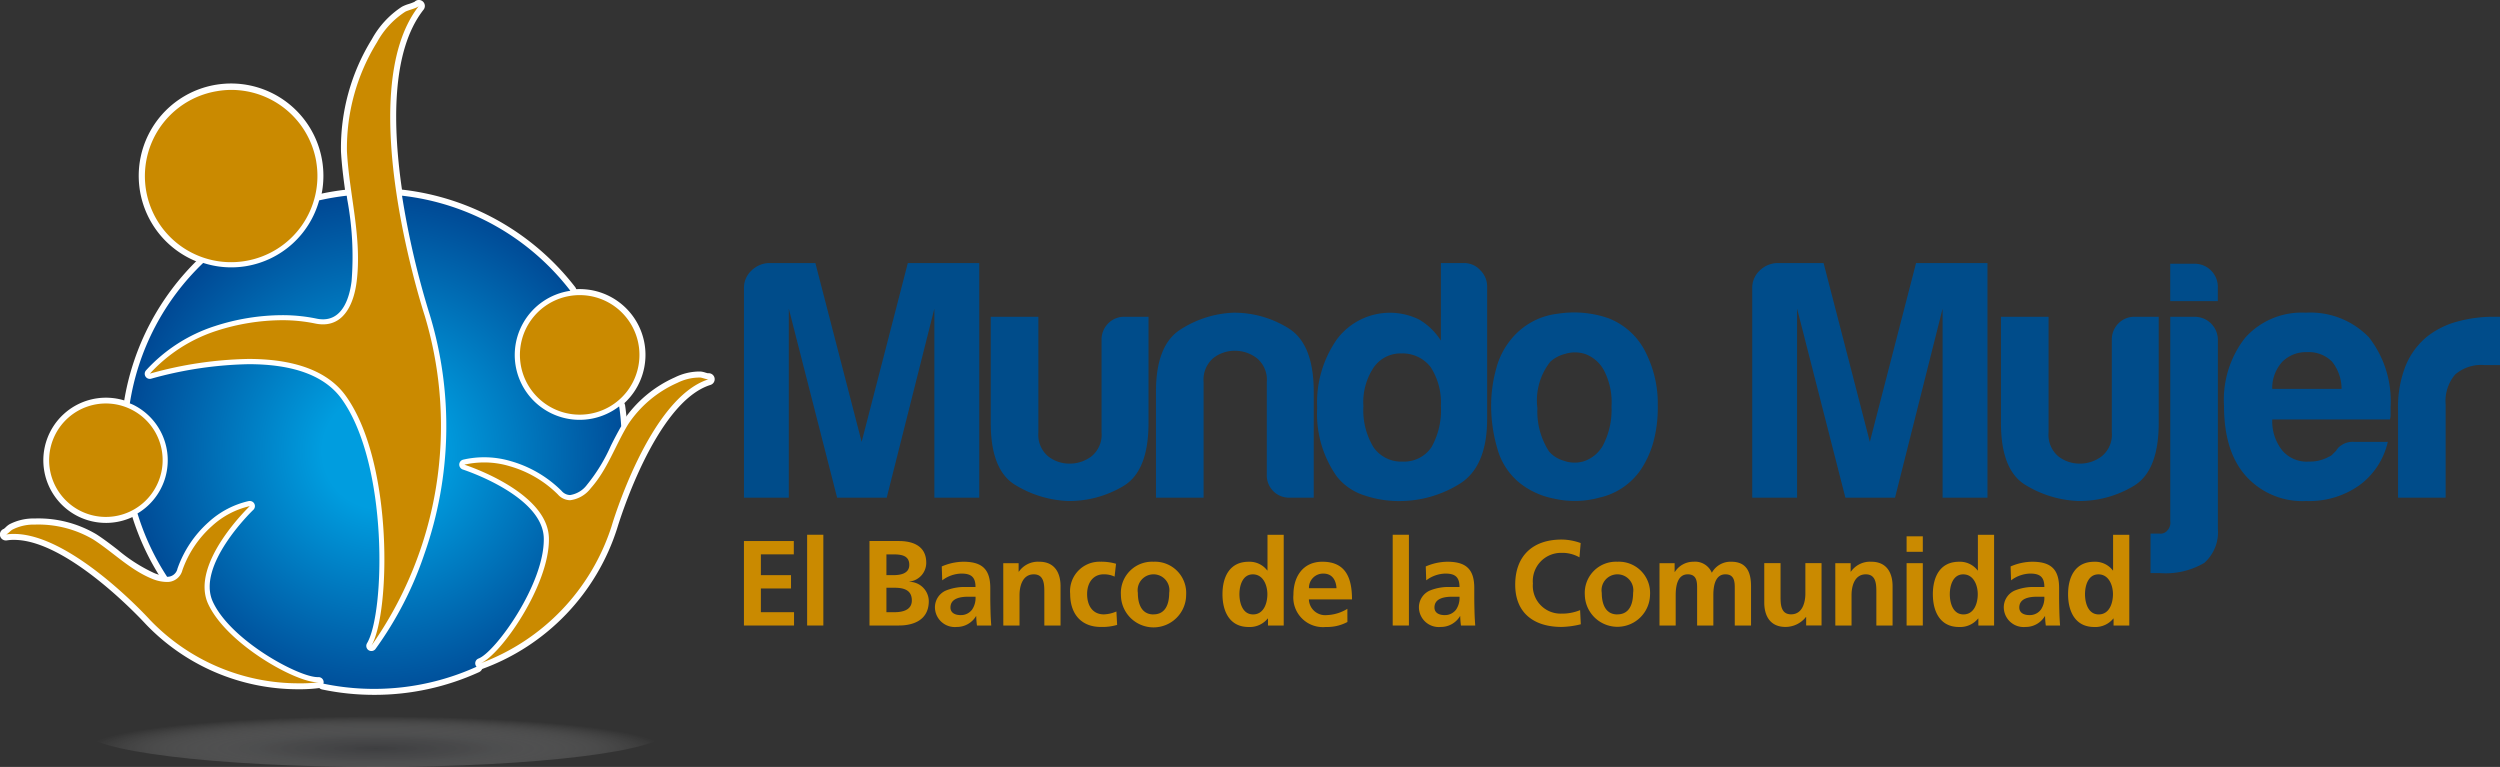 <svg xmlns="http://www.w3.org/2000/svg" xmlns:xlink="http://www.w3.org/1999/xlink" width="243.964" height="74.844" viewBox="0 0 243.964 74.844">
  <rect x="0" y="0" width="243.964" height="74.844" fill="#333333" stroke="none"/>
  <defs>
    <radialGradient id="radial-gradient" cx="0.511" cy="0.518" r="0.678" gradientTransform="translate(-0.002)" gradientUnits="objectBoundingBox">
      <stop offset="0.172" stop-color="#009ddf"/>
      <stop offset="0.785" stop-color="#004692"/>
    </radialGradient>
    <radialGradient id="radial-gradient-2" cx="0.5" cy="0.5" r="3.982" gradientTransform="translate(0.438 0.688) scale(0.124 0.112)" gradientUnits="objectBoundingBox">
      <stop offset="0" stop-color="#48494d" stop-opacity="0.502"/>
      <stop offset="0.314" stop-color="#68696c" stop-opacity="0.412"/>
      <stop offset="0.762" stop-color="#c1c2c3" stop-opacity="0.169"/>
      <stop offset="1" stop-color="#fff" stop-opacity="0"/>
    </radialGradient>
  </defs>
  <g id="Grupo_8454" data-name="Grupo 8454" transform="translate(-138.351 -607.629)">
    <path id="Trazado_5186" data-name="Trazado 5186" d="M478.369,750.744V730.305a2.293,2.293,0,0,1,.7-1.691,2.573,2.573,0,0,1,1.691-.764h4.577l4.516,17.45,4.506-17.45h6.971v22.893h-4.381V732.3L492.3,750.744H487.46L482.744,732.3v18.448Z" transform="translate(-267.418 -94.551)" fill="#004c8a"/>
    <path id="Trazado_5187" data-name="Trazado 5187" d="M606.549,752.413v10.351q0,4.711-2.457,6.167a10.3,10.3,0,0,1-5.373,1.459,10.67,10.67,0,0,1-5.209-1.589q-2.36-1.459-2.358-6.036V752.413H595.8v11.279a2.762,2.762,0,0,0,.928,2.318,3.32,3.32,0,0,0,2.12.729,3.473,3.473,0,0,0,2.16-.729,2.723,2.723,0,0,0,.958-2.318v-9.024a2.237,2.237,0,0,1,.631-1.594,2.151,2.151,0,0,1,1.627-.661Z" transform="translate(-356.119 -113.869)" fill="#004c8a"/>
    <path id="Trazado_5188" data-name="Trazado 5188" d="M682.065,768.586h-2.324a2.169,2.169,0,0,1-2.255-2.258v-9.022a2.723,2.723,0,0,0-.962-2.323,3.486,3.486,0,0,0-2.156-.731,3.359,3.359,0,0,0-2.124.731,2.779,2.779,0,0,0-.927,2.323v11.28h-4.646V758.234q0-4.509,2.36-6.036a10.254,10.254,0,0,1,5.206-1.662,10.017,10.017,0,0,1,5.376,1.527q2.448,1.528,2.453,6.17Z" transform="translate(-415.513 -112.393)" fill="#004c8a"/>
    <path id="Trazado_5189" data-name="Trazado 5189" d="M752.4,727.851h2.26a2.107,2.107,0,0,1,1.587.7,2.213,2.213,0,0,1,.668,1.561v12.937q0,4.71-2.723,6.37a11.117,11.117,0,0,1-5.9,1.657,10.5,10.5,0,0,1-3.381-.561,5.551,5.551,0,0,1-2.656-1.825,10.568,10.568,0,0,1-1.925-6.7,10.749,10.749,0,0,1,1.925-6.7,6.458,6.458,0,0,1,8.03-1.923,6.326,6.326,0,0,1,2.117,2.054Zm-7.559,13.934a6.959,6.959,0,0,0,.991,4.05,3.3,3.3,0,0,0,2.854,1.39,3.226,3.226,0,0,0,2.786-1.39,7.308,7.308,0,0,0,.928-4.05A6.368,6.368,0,0,0,751.4,738a3.461,3.461,0,0,0-2.852-1.329,3.177,3.177,0,0,0-2.721,1.391A6.113,6.113,0,0,0,744.836,741.784Z" transform="translate(-473.44 -94.551)" fill="#004c8a"/>
    <path id="Trazado_5190" data-name="Trazado 5190" d="M822.444,766.939a6.582,6.582,0,0,1-1.99-3.216,14.782,14.782,0,0,1-.6-4.215,13.537,13.537,0,0,1,.5-3.581,7.433,7.433,0,0,1,1.563-2.982,6.862,6.862,0,0,1,4.443-2.358,10.243,10.243,0,0,1,4.914.43,6.777,6.777,0,0,1,3.715,3.45,11.055,11.055,0,0,1,1.126,5.109,12.645,12.645,0,0,1-.461,3.647,9.45,9.45,0,0,1-1.2,2.591,6.645,6.645,0,0,1-4.047,2.722,9.036,9.036,0,0,1-4.412.094A7.654,7.654,0,0,1,822.444,766.939Zm3.189-11.674a6.1,6.1,0,0,0-1.265,4.542,7.2,7.2,0,0,0,1.133,4.215,2.9,2.9,0,0,0,1.39.893,3.125,3.125,0,0,0,2.02.068,3.387,3.387,0,0,0,1.828-1.493,7.489,7.489,0,0,0,.862-3.846,6.735,6.735,0,0,0-.763-3.58,3.436,3.436,0,0,0-1.762-1.529,3.2,3.2,0,0,0-1.987-.033A3.408,3.408,0,0,0,825.633,755.265Z" transform="translate(-535.99 -112.343)" fill="#004c8a"/>
    <path id="Trazado_5191" data-name="Trazado 5191" d="M1068.25,752.413v10.351q0,4.711-2.461,6.167a10.288,10.288,0,0,1-5.372,1.459,10.673,10.673,0,0,1-5.209-1.589q-2.353-1.459-2.354-6.036V752.413h4.646v11.279a2.764,2.764,0,0,0,.926,2.318,3.334,3.334,0,0,0,2.127.729,3.47,3.47,0,0,0,2.155-.729,2.722,2.722,0,0,0,.965-2.318v-9.024a2.228,2.228,0,0,1,.626-1.594,2.16,2.16,0,0,1,1.627-.661Z" transform="translate(-719.239 -113.869)" fill="#004c8a"/>
    <path id="Trazado_5192" data-name="Trazado 5192" d="M1121.219,758.352V754.5h.861a.855.855,0,0,0,.8-.328,1.062,1.062,0,0,0,.265-.864V733.344h2.387a2.257,2.257,0,0,1,2.258,2.255v18.442a4.006,4.006,0,0,1-1.326,3.32,7.458,7.458,0,0,1-4.381.99Zm1.922-30.184h2.387a2.259,2.259,0,0,1,2.258,2.257v1.391h-4.645Z" transform="translate(-773.006 -94.801)" fill="#004c8a"/>
    <path id="Trazado_5193" data-name="Trazado 5193" d="M1167.446,763.142h3.317a7.24,7.24,0,0,1-2.785,4.245,8.444,8.444,0,0,1-5.176,1.526,7.383,7.383,0,0,1-5.9-2.456q-2.123-2.384-2.123-6.832a9.831,9.831,0,0,1,2.054-6.631,7.391,7.391,0,0,1,5.906-2.458,7.948,7.948,0,0,1,6.172,2.391,10.114,10.114,0,0,1,2.124,6.833v.73a1.144,1.144,0,0,1-.068.464h-11.479a4.561,4.561,0,0,0,.994,3.048,3.131,3.131,0,0,0,2.586,1.063,3.771,3.771,0,0,0,1.928-.464.915.915,0,0,0,.364-.232c.111-.11.228-.232.366-.367a1.4,1.4,0,0,1,.5-.526A1.959,1.959,0,0,1,1167.446,763.142Zm-7.961-5.174h6.768a4.278,4.278,0,0,0-.93-2.653,3.189,3.189,0,0,0-2.455-.928,3.25,3.25,0,0,0-2.39.928A3.808,3.808,0,0,0,1159.484,757.968Z" transform="translate(-799.397 -112.393)" fill="#004c8a"/>
    <path id="Trazado_5194" data-name="Trazado 5194" d="M1234.333,770.062V761.5a10.964,10.964,0,0,1,.758-4.349,7.21,7.21,0,0,1,2.093-2.818,8.2,8.2,0,0,1,2.955-1.46,13.145,13.145,0,0,1,3.48-.462h.666v4.711h-1.528a3.887,3.887,0,0,0-2.853.927,4,4,0,0,0-.925,2.92v9.091Z" transform="translate(-861.969 -113.869)" fill="#004c8a"/>
    <path id="Trazado_5195" data-name="Trazado 5195" d="M939.181,750.744V730.305a2.3,2.3,0,0,1,.695-1.691,2.567,2.567,0,0,1,1.692-.764h4.576l4.514,17.45,4.51-17.45h6.969v22.893h-4.381V732.3l-4.641,18.448h-4.843L943.558,732.3v18.448Z" transform="translate(-629.837 -94.551)" fill="#004c8a"/>
    <path id="Trazado_5196" data-name="Trazado 5196" d="M210.959,663.965a9.011,9.011,0,1,1,1.511-.13A8.63,8.63,0,0,1,210.959,663.965Zm.02-16.81a7.653,7.653,0,0,0-1.313.114,7.818,7.818,0,0,0,1.293,15.527,7.575,7.575,0,0,0,1.31-.113,7.818,7.818,0,0,0-1.291-15.528Z" transform="translate(-50.045 -30.166)" fill="#fff"/>
    <path id="Trazado_5197" data-name="Trazado 5197" d="M226.335,671.231a.586.586,0,0,1-.5-.885c1.753-2.926,2.1-17.355-2.461-23.729-1.6-2.24-4.635-3.376-9.019-3.376a37.362,37.362,0,0,0-9.464,1.41.584.584,0,0,1-.6-.954,15.6,15.6,0,0,1,6.742-4.336,19.994,19.994,0,0,1,9.923-.737,3.206,3.206,0,0,0,.661.074c1.957,0,2.535-2.3,2.7-3.673h0a29.718,29.718,0,0,0-.425-7.929c-.217-1.523-.441-3.1-.528-4.67a20.166,20.166,0,0,1,3.015-10.972,8.859,8.859,0,0,1,2.93-3.167,3.569,3.569,0,0,1,.664-.267,4.556,4.556,0,0,0,.572-.217.585.585,0,0,1,.878.771c-6.357,8.088.616,29.536.688,29.752,5.61,18.522-5.208,32.542-5.318,32.681A.585.585,0,0,1,226.335,671.231Zm-11.981-29.16c4.783,0,8.137,1.3,9.97,3.865,3.766,5.258,4.355,15.342,3.556,21.167A36.85,36.85,0,0,0,231,638.68c-.275-.833-6.359-19.56-1.639-29a8.209,8.209,0,0,0-1.962,2.357,19.016,19.016,0,0,0-2.863,10.326c.084,1.522.3,3.071.517,4.569a31.031,31.031,0,0,1,.429,8.238c-.421,3.4-2.222,5.138-4.767,4.6a18.866,18.866,0,0,0-9.32.7,14.507,14.507,0,0,0-4.628,2.5A36.236,36.236,0,0,1,214.355,642.072Zm16.154-34.222h0Z" transform="translate(-51.738 0)" fill="#fff"/>
    <path id="Trazado_5198" data-name="Trazado 5198" d="M379.649,752.6a6.415,6.415,0,0,1-5.065-10.347h0a6.418,6.418,0,1,1,5.065,10.347Zm.01-11.665a5.22,5.22,0,0,0-4.151,2.035h0a5.248,5.248,0,1,0,7.363-.937A5.2,5.2,0,0,0,379.659,740.937Zm-4.612,1.677h0Z" transform="translate(-184.736 -103.924)" fill="#fff"/>
    <path id="Trazado_5199" data-name="Trazado 5199" d="M167.563,854.63a20.6,20.6,0,0,1-15.01-6.378c-.084-.092-7.5-8.2-12.833-8.2a3.926,3.926,0,0,0-.681.048h-.009a.584.584,0,0,1-.3-1.125c.056-.041.12-.1.184-.162a2.035,2.035,0,0,1,.36-.284,5.1,5.1,0,0,1,2.394-.566h.1a11.115,11.115,0,0,1,5.988,1.542c.725.465,1.408.993,2.068,1.5a15.824,15.824,0,0,0,3.546,2.274,3.3,3.3,0,0,0,1.208.279.941.941,0,0,0,1.008-.737,10.943,10.943,0,0,1,3.057-4.572,8.635,8.635,0,0,1,3.946-2.074.584.584,0,0,1,.534.993c-.056.054-5.561,5.359-3.932,8.88,1.739,3.752,8.306,7.3,10.148,7.3h.088a.585.585,0,0,1,.086,1.163A14.735,14.735,0,0,1,167.563,854.63ZM141.6,839.137c5.465,1.38,11.528,8.006,11.813,8.32a19.268,19.268,0,0,0,12.434,5.928c-2.9-1.446-6.433-4.085-7.711-6.841h0c-1.3-2.8.795-6.215,2.462-8.3a7.709,7.709,0,0,0-1.16.877,9.748,9.748,0,0,0-2.731,4.061,2.091,2.091,0,0,1-2.123,1.555,4.548,4.548,0,0,1-1.653-.367,16.948,16.948,0,0,1-3.815-2.429c-.641-.5-1.3-1.007-1.984-1.444a10.15,10.15,0,0,0-5.358-1.357H141.6Z" transform="translate(0 -179.739)" fill="#fff"/>
    <path id="Trazado_5200" data-name="Trazado 5200" d="M164.218,801.545a6.116,6.116,0,0,1-2.706-.634h0a6.11,6.11,0,1,1,2.708.635Zm-2.191-1.684a4.948,4.948,0,1,0-2.492-2.848A4.95,4.95,0,0,0,162.027,799.861Z" transform="translate(-15.534 -142.888)" fill="#fff"/>
    <path id="Trazado_5201" data-name="Trazado 5201" d="M349.994,806.484a.585.585,0,0,1-.206-1.132c1.622-.611,6.393-7.227,6.313-11.649-.079-4.119-7.767-6.61-7.845-6.635a.585.585,0,0,1,.048-1.128,9.261,9.261,0,0,1,4.684.149,11.525,11.525,0,0,1,4.988,2.918,1.06,1.06,0,0,0,.774.387,2.435,2.435,0,0,0,1.587-.982,16.631,16.631,0,0,0,2.32-3.791c.392-.787.8-1.6,1.27-2.374a11.884,11.884,0,0,1,5.049-4.253,5.468,5.468,0,0,1,2.3-.57c.068,0,.145,0,.218,0a2.212,2.212,0,0,1,.447.1,2.593,2.593,0,0,0,.262.07.585.585,0,0,1,.25,1.138c-5.45,1.7-9.063,13.848-9.1,13.97a21.564,21.564,0,0,1-13.187,13.752A.613.613,0,0,1,349.994,806.484Zm.984-19.583c2.545,1.189,6.229,3.476,6.292,6.78.057,3.178-2.126,7.4-4.232,10.124a20.511,20.511,0,0,0,9.2-11.44c.129-.441,2.881-9.7,7.517-13.437-.1.041-.189.082-.272.121a10.739,10.739,0,0,0-4.557,3.808c-.446.729-.839,1.521-1.22,2.286a17.8,17.8,0,0,1-2.492,4.045,3.622,3.622,0,0,1-2.462,1.376,2.193,2.193,0,0,1-1.622-.752,10.329,10.329,0,0,0-4.474-2.6A7.889,7.889,0,0,0,350.979,786.9Z" transform="translate(-164.767 -133.54)" fill="#fff"/>
    <path id="Trazado_5202" data-name="Trazado 5202" d="M219.395,743.591a24.614,24.614,0,0,1-5.094-.525.585.585,0,0,1-.461-.629c-2.039-.021-8.875-3.668-10.732-7.69-1.662-3.586,2.8-8.365,3.852-9.423a7.967,7.967,0,0,0-3.347,1.839,10.318,10.318,0,0,0-2.869,4.283,1.591,1.591,0,0,1-1.541,1.2.6.6,0,0,1-.517-.264,24.78,24.78,0,0,1-2.958-6.329.585.585,0,0,1,.261-.674,5.452,5.452,0,0,0-.37-9.574c-.069-.033-.147-.063-.227-.1l-.075-.03a.586.586,0,0,1-.356-.632,24.845,24.845,0,0,1,7.333-14.038.581.581,0,0,1,.585-.134,8.307,8.307,0,0,0,10.575-5.7.585.585,0,0,1,.434-.413,25.036,25.036,0,0,1,2.754-.467.585.585,0,0,1,.644.5l.06.439a30.555,30.555,0,0,1,.416,8.038c-.33,2.7-1.557,4.253-3.367,4.253a3.589,3.589,0,0,1-.806-.092,19.456,19.456,0,0,0-9.573.725,14.945,14.945,0,0,0-6.258,3.937,37.856,37.856,0,0,1,9.376-1.361c4.613,0,7.831,1.229,9.563,3.651,4.469,6.243,4.387,19.431,2.845,23.7a36.282,36.282,0,0,0,4.2-8.461,36.84,36.84,0,0,0,.516-22.931,81.4,81.4,0,0,1-2.733-11.723.585.585,0,0,1,.643-.67,24.871,24.871,0,0,1,16.826,9.5.584.584,0,0,1-.38.935,5.746,5.746,0,1,0,4.319,10.24.585.585,0,0,1,.936.376c.093.627.16,1.278.2,1.986a.585.585,0,0,1-.075.326c-.32.564-.645,1.178-.992,1.876a17.392,17.392,0,0,1-2.412,3.935c-1.193,1.333-2.466,1.559-3.353.611a10.875,10.875,0,0,0-4.7-2.738,8.582,8.582,0,0,0-4.048-.2c1.435.5,7.946,3.02,8.019,7.162.084,4.439-4.575,11.3-6.642,12.245a.565.565,0,0,1,.075.43.575.575,0,0,1-.334.4A24.518,24.518,0,0,1,219.395,743.591Zm-4.417-1.581a23.639,23.639,0,0,0,13.677-1.484,1.091,1.091,0,0,1,.707-1.028c1.3-.493,6.068-6.818,5.986-11.171-.054-3.116-5.426-5.508-7.491-6.166a1.107,1.107,0,0,1-.757-1.084,1.083,1.083,0,0,1,.848-1.011,9.755,9.755,0,0,1,4.93.156,12.071,12.071,0,0,1,5.214,3.056.553.553,0,0,0,.409.229,2.065,2.065,0,0,0,1.22-.815,16.514,16.514,0,0,0,2.238-3.677c.326-.657.634-1.241.937-1.782-.019-.272-.041-.534-.067-.79a6.916,6.916,0,1,1-5.344-12.662,23.718,23.718,0,0,0-14.68-8.228,81.5,81.5,0,0,0,2.567,10.771A38.022,38.022,0,0,1,224.846,730a35.332,35.332,0,0,1-4.881,9.478,1.115,1.115,0,0,1-1.457.228,1.1,1.1,0,0,1-.325-1.459c1.657-2.778,1.923-17.094-2.439-23.188-1.5-2.1-4.4-3.163-8.612-3.163a37.086,37.086,0,0,0-9.316,1.383,1.062,1.062,0,0,1-1.208-.409q-.25.945-.42,1.909a6.622,6.622,0,0,1,.789,11.35,23.618,23.618,0,0,0,2.467,5.267.54.54,0,0,0,.182-.306,11.521,11.521,0,0,1,3.2-4.794,9.176,9.176,0,0,1,4.159-2.192,1.238,1.238,0,0,1,.215-.026,1.085,1.085,0,0,1,.763,1.9c-.04.039-5.259,5.113-3.792,8.278,1.627,3.525,7.981,7.013,9.689,7.013h.074A1.1,1.1,0,0,1,214.978,742.009Zm14.588-1.964h0ZM228.206,721.2h0Zm-25.348-19.113a23.76,23.76,0,0,0-5.668,8.9,16.116,16.116,0,0,1,6.461-3.955,20.551,20.551,0,0,1,10.186-.755,2.515,2.515,0,0,0,.556.065c1.577,0,2.059-2.022,2.206-3.227a29.184,29.184,0,0,0-.395-7.6c-.578.078-1.155.179-1.727.3a9.474,9.474,0,0,1-11.619,6.267Z" transform="translate(-44.517 -68.155)" fill="#fff"/>
    <path id="Trazado_5203" data-name="Trazado 5203" d="M201.686,647.986a5.833,5.833,0,1,1-1.04-8.185A5.839,5.839,0,0,1,201.686,647.986Zm-1.506,13.168s3.669-12.555,9.486-14.364a.24.24,0,0,1-.059.008c-.191,0-.6-.162-.76-.173-.062,0-.127,0-.185,0a4.855,4.855,0,0,0-2.048.514,11.178,11.178,0,0,0-4.8,4.03c-1.262,2.063-2.024,4.42-3.65,6.247a3,3,0,0,1-2.025,1.18,1.625,1.625,0,0,1-1.2-.569,10.93,10.93,0,0,0-4.732-2.761,8.524,8.524,0,0,0-2.456-.357,8.689,8.689,0,0,0-1.93.218s8.164,2.6,8.251,7.181-4.768,11.482-6.691,12.207A21.163,21.163,0,0,0,200.18,661.154ZM153.292,649.73a5.535,5.535,0,1,0,2.506,7.413A5.521,5.521,0,0,0,153.292,649.73Zm-12.2,12.211a4.6,4.6,0,0,1,.784-.056c5.657,0,13.256,8.378,13.256,8.378a20.1,20.1,0,0,0,14.587,6.2,14.022,14.022,0,0,0,1.867-.1h-.088c-2.168,0-8.875-3.751-10.678-7.642-1.826-3.947,4.06-9.549,4.06-9.549a8.124,8.124,0,0,0-3.683,1.937,10.363,10.363,0,0,0-2.893,4.316,1.514,1.514,0,0,1-1.566,1.145,3.89,3.89,0,0,1-1.431-.323c-2.149-.889-3.775-2.585-5.705-3.823a10.583,10.583,0,0,0-5.673-1.451h-.1a4.51,4.51,0,0,0-2.115.495C141.566,661.54,141.232,661.917,141.089,661.941Zm30.275-36.386a8.413,8.413,0,0,0-8.277-7,8.286,8.286,0,0,0-1.412.122,8.4,8.4,0,0,0,1.393,16.688,8.114,8.114,0,0,0,1.413-.122A8.406,8.406,0,0,0,171.364,625.554Zm10.608,15.109s-7.216-21.87-.592-30.3c-.169.211-1.085.414-1.348.573A8.23,8.23,0,0,0,177.3,613.9a19.663,19.663,0,0,0-2.938,10.648c.233,4.251,1.48,8.426.95,12.7-.254,2.045-1.144,4.186-3.285,4.186a3.775,3.775,0,0,1-.781-.086,15.718,15.718,0,0,0-3.227-.319,21.085,21.085,0,0,0-6.395,1.039,15.124,15.124,0,0,0-6.493,4.175,37.723,37.723,0,0,1,9.634-1.435c3.685,0,7.484.806,9.494,3.619,4.7,6.568,4.316,21.318,2.487,24.369A37.264,37.264,0,0,0,181.973,640.664Z" transform="translate(-2.154 -2.152)" fill="#ca8a00"/>
    <path id="Trazado_5204" data-name="Trazado 5204" d="M231.425,742.829a.5.5,0,0,1,.294-.631c1.635-.614,6.451-7.28,6.367-11.73-.073-4.171-7.821-6.688-7.9-6.714a.512.512,0,0,1-.349-.5.5.5,0,0,1,.389-.464,9.126,9.126,0,0,1,4.638.146,11.47,11.47,0,0,1,4.957,2.9,1.122,1.122,0,0,0,.832.41,2.546,2.546,0,0,0,1.655-1.009,16.786,16.786,0,0,0,2.326-3.808c.315-.633.651-1.276,1.007-1.9-.04-.652-.1-1.3-.2-1.936a6.329,6.329,0,1,1-4.76-11.281,24.149,24.149,0,0,0-16.428-9.279,81.729,81.729,0,0,0,2.715,11.643,37.418,37.418,0,0,1-.524,23.294,34.517,34.517,0,0,1-4.788,9.309.5.5,0,0,1-.392.188.519.519,0,0,1-.283-.086.506.506,0,0,1-.144-.672c1.757-2.945,2.111-17.432-2.466-23.826-1.617-2.262-4.673-3.407-9.087-3.407a37.687,37.687,0,0,0-9.491,1.41.473.473,0,0,1-.143.025.5.5,0,0,1-.372-.841,15.531,15.531,0,0,1,6.708-4.311,21.484,21.484,0,0,1,6.552-1.067,16.388,16.388,0,0,1,3.333.328,3.038,3.038,0,0,0,.675.077c2.024,0,2.616-2.344,2.786-3.741a30.426,30.426,0,0,0-.426-7.965c-.016-.116-.032-.235-.049-.358a24.591,24.591,0,0,0-2.689.456,8.913,8.913,0,0,1-7.086,6.412,8.869,8.869,0,0,1-4.232-.308,24.108,24.108,0,0,0-7.16,13.705c.117.048.229.092.341.144a6.037,6.037,0,0,1,.408,10.6,24.188,24.188,0,0,0,2.889,6.179,1,1,0,0,0,1.011-.792,10.917,10.917,0,0,1,3.032-4.537,8.616,8.616,0,0,1,3.9-2.055.568.568,0,0,1,.082-.01h.052a.494.494,0,0,1,.492.5.51.51,0,0,1-.169.376c-.291.276-5.555,5.46-3.934,8.959,1.745,3.779,8.365,7.351,10.219,7.351h.092a.5.5,0,0,1,.5.5.418.418,0,0,1-.028.138A24.218,24.218,0,0,0,231.527,743,.469.469,0,0,1,231.425,742.829Z" transform="translate(-46.67 -70.307)" fill="url(#radial-gradient)"/>
    <path id="Trazado_5205" data-name="Trazado 5205" d="M478.358,854.9h4.866v1.3h-3.213v2.03h2.941v1.3h-2.941v2.315h3.236v1.3h-4.889Z" transform="translate(-267.409 -194.474)" fill="#ca8a00"/>
    <path id="Trazado_5206" data-name="Trazado 5206" d="M507.238,852.026h1.582v8.857h-1.582Z" transform="translate(-290.122 -192.213)" fill="#ca8a00"/>
    <path id="Trazado_5207" data-name="Trazado 5207" d="M535.733,854.9h2.882c1.062,0,2.657.306,2.657,2.113a1.84,1.84,0,0,1-1.641,1.843v.023a1.914,1.914,0,0,1,1.89,1.878c0,2.079-1.866,2.386-2.905,2.386h-2.882Zm1.653,3.33h.674c.7,0,1.558-.153,1.558-1,0-.956-.838-1.027-1.594-1.027h-.638Zm0,3.615h.78c.767,0,1.7-.189,1.7-1.147,0-1.073-.874-1.239-1.7-1.239h-.78Z" transform="translate(-312.533 -194.474)" fill="#ca8a00"/>
    <path id="Trazado_5208" data-name="Trazado 5208" d="M566.328,864.819a5.435,5.435,0,0,1,2.114-.461c1.854,0,2.621.768,2.621,2.562v.78c0,.614.012,1.074.024,1.524s.035.885.071,1.357h-1.394a7.383,7.383,0,0,1-.071-.909h-.024a2.172,2.172,0,0,1-1.877,1.051,1.94,1.94,0,0,1-2.126-1.808,1.787,1.787,0,0,1,1.039-1.735,4.816,4.816,0,0,1,2.043-.354h.874c0-.981-.437-1.312-1.37-1.312a3.19,3.19,0,0,0-1.878.661Zm1.853,4.747a1.345,1.345,0,0,0,1.111-.543,2.019,2.019,0,0,0,.331-1.252h-.685c-.709,0-1.76.118-1.76,1.051C567.177,869.341,567.614,869.567,568.181,869.567Z" transform="translate(-336.075 -201.912)" fill="#ca8a00"/>
    <path id="Trazado_5209" data-name="Trazado 5209" d="M596.872,864.5h1.5v.827h.024a2.272,2.272,0,0,1,2-.968c1.441,0,2.067,1.016,2.067,2.386v3.838h-1.582v-3.247c0-.745-.012-1.748-1.028-1.748-1.146,0-1.393,1.24-1.393,2.019v2.976h-1.582Z" transform="translate(-360.618 -201.912)" fill="#ca8a00"/>
    <path id="Trazado_5210" data-name="Trazado 5210" d="M631.8,865.811a2.394,2.394,0,0,0-1.075-.224c-.98,0-1.606.779-1.606,1.925,0,1.121.532,1.984,1.642,1.984a3.324,3.324,0,0,0,1.216-.284l.071,1.31a5.137,5.137,0,0,1-1.583.2c-2,0-3-1.358-3-3.213a2.878,2.878,0,0,1,2.941-3.153,5.16,5.16,0,0,1,1.535.2Z" transform="translate(-384.681 -201.912)" fill="#ca8a00"/>
    <path id="Trazado_5211" data-name="Trazado 5211" d="M653.827,864.358a3.047,3.047,0,0,1,3.189,3.223,3.183,3.183,0,0,1-6.366,0A3.044,3.044,0,0,1,653.827,864.358Zm0,5.137c1.216,0,1.535-1.086,1.535-2.1a1.551,1.551,0,1,0-3.059,0C652.3,868.4,652.623,869.5,653.827,869.5Z" transform="translate(-402.914 -201.912)" fill="#ca8a00"/>
    <path id="Trazado_5212" data-name="Trazado 5212" d="M701.509,860.2h-.024a2.256,2.256,0,0,1-1.866.827c-1.866,0-2.551-1.535-2.551-3.2s.685-3.165,2.551-3.165a2.167,2.167,0,0,1,1.819.85h.023v-3.483h1.583v8.857h-1.535Zm-1.453-.4c1.052,0,1.394-1.109,1.394-1.973s-.4-1.936-1.418-1.936-1.31,1.123-1.31,1.936C698.722,858.663,699.017,859.8,700.056,859.8Z" transform="translate(-439.421 -192.213)" fill="#ca8a00"/>
    <path id="Trazado_5213" data-name="Trazado 5213" d="M734.758,870.239a4.181,4.181,0,0,1-2.09.485,2.891,2.891,0,0,1-3.177-3.153c0-1.76.933-3.213,2.823-3.213,2.256,0,2.893,1.547,2.893,3.673H731a1.59,1.59,0,0,0,1.735,1.536,4.1,4.1,0,0,0,2.02-.614Zm-1.063-3.295c-.047-.768-.4-1.429-1.287-1.429a1.377,1.377,0,0,0-1.4,1.429Z" transform="translate(-464.92 -201.912)" fill="#ca8a00"/>
    <path id="Trazado_5214" data-name="Trazado 5214" d="M774.86,852.026h1.582v8.857H774.86Z" transform="translate(-500.602 -192.213)" fill="#ca8a00"/>
    <path id="Trazado_5215" data-name="Trazado 5215" d="M787.53,864.819a5.432,5.432,0,0,1,2.113-.461c1.854,0,2.622.768,2.622,2.562v.78c0,.614.012,1.074.023,1.524s.036.885.071,1.357h-1.393a7.407,7.407,0,0,1-.071-.909h-.024a2.173,2.173,0,0,1-1.878,1.051,1.94,1.94,0,0,1-2.126-1.808,1.787,1.787,0,0,1,1.039-1.735,4.813,4.813,0,0,1,2.043-.354h.874c0-.981-.437-1.312-1.37-1.312a3.188,3.188,0,0,0-1.877.661Zm1.853,4.747a1.343,1.343,0,0,0,1.11-.543,2.019,2.019,0,0,0,.331-1.252h-.685c-.708,0-1.759.118-1.759,1.051C788.38,869.341,788.817,869.567,789.383,869.567Z" transform="translate(-510.046 -201.912)" fill="#ca8a00"/>
    <path id="Trazado_5216" data-name="Trazado 5216" d="M837.255,862.5a8.406,8.406,0,0,1-1.879.259c-2.667,0-4.522-1.335-4.522-4.12,0-2.823,1.725-4.406,4.522-4.406a5.475,5.475,0,0,1,1.866.342l-.118,1.394a3.407,3.407,0,0,0-1.783-.438,2.754,2.754,0,0,0-2.762,2.989,2.715,2.715,0,0,0,2.8,2.941,4.6,4.6,0,0,0,1.808-.342Z" transform="translate(-544.64 -193.951)" fill="#ca8a00"/>
    <path id="Trazado_5217" data-name="Trazado 5217" d="M865.843,864.358a3.046,3.046,0,0,1,3.188,3.223,3.183,3.183,0,0,1-6.365,0A3.043,3.043,0,0,1,865.843,864.358Zm0,5.137c1.217,0,1.536-1.086,1.536-2.1a1.551,1.551,0,1,0-3.059,0C864.32,868.4,864.638,869.5,865.843,869.5Z" transform="translate(-569.66 -201.912)" fill="#ca8a00"/>
    <path id="Trazado_5218" data-name="Trazado 5218" d="M896.806,864.5h1.475v.851h.024a2.139,2.139,0,0,1,1.807-.993,1.774,1.774,0,0,1,1.8,1.076,2.082,2.082,0,0,1,1.9-1.076c1.5,0,1.925,1.028,1.925,2.386v3.838H904.15v-3.625c0-.566,0-1.37-.91-1.37-1.05,0-1.181,1.252-1.181,2.043v2.952h-1.583v-3.625c0-.566,0-1.37-.91-1.37-1.05,0-1.181,1.252-1.181,2.043v2.952h-1.581Z" transform="translate(-596.511 -201.912)" fill="#ca8a00"/>
    <path id="Trazado_5219" data-name="Trazado 5219" d="M950.3,871.1h-1.5v-.828h-.023a2.535,2.535,0,0,1-2,.969c-1.441,0-2.066-1.016-2.066-2.386v-3.839H946.3v3.249c0,.743.013,1.747,1.028,1.747,1.146,0,1.394-1.24,1.394-2.019v-2.977H950.3Z" transform="translate(-634.193 -202.433)" fill="#ca8a00"/>
    <path id="Trazado_5220" data-name="Trazado 5220" d="M977.141,864.5h1.5v.827h.023a2.273,2.273,0,0,1,2-.968c1.441,0,2.067,1.016,2.067,2.386v3.838h-1.583v-3.247c0-.745-.012-1.748-1.028-1.748-1.146,0-1.393,1.24-1.393,2.019v2.976h-1.583Z" transform="translate(-659.692 -201.912)" fill="#ca8a00"/>
    <path id="Trazado_5221" data-name="Trazado 5221" d="M1009.728,852.743h1.582v1.511h-1.582Zm0,2.621h1.582v6.083h-1.582Z" transform="translate(-685.321 -192.777)" fill="#ca8a00"/>
    <path id="Trazado_5222" data-name="Trazado 5222" d="M1026.174,860.2h-.023a2.257,2.257,0,0,1-1.866.827c-1.865,0-2.551-1.535-2.551-3.2s.686-3.165,2.551-3.165a2.167,2.167,0,0,1,1.82.85h.023v-3.483h1.582v8.857h-1.536Zm-1.453-.4c1.052,0,1.395-1.109,1.395-1.973s-.4-1.936-1.418-1.936-1.31,1.123-1.31,1.936C1023.387,858.663,1023.682,859.8,1024.721,859.8Z" transform="translate(-694.764 -192.213)" fill="#ca8a00"/>
    <path id="Trazado_5223" data-name="Trazado 5223" d="M1054.818,864.819a5.424,5.424,0,0,1,2.113-.461c1.853,0,2.622.768,2.622,2.562v.78c0,.614.012,1.074.023,1.524s.036.885.07,1.357h-1.392a7.325,7.325,0,0,1-.071-.909h-.023a2.174,2.174,0,0,1-1.878,1.051,1.939,1.939,0,0,1-2.125-1.808,1.786,1.786,0,0,1,1.039-1.735,4.808,4.808,0,0,1,2.044-.354h.873c0-.981-.437-1.312-1.37-1.312a3.19,3.19,0,0,0-1.878.661Zm1.853,4.747a1.343,1.343,0,0,0,1.109-.543,2.015,2.015,0,0,0,.331-1.252h-.686c-.707,0-1.758.118-1.758,1.051C1055.667,869.341,1056.1,869.567,1056.671,869.567Z" transform="translate(-720.262 -201.912)" fill="#ca8a00"/>
    <path id="Trazado_5224" data-name="Trazado 5224" d="M1087.977,860.2h-.023a2.26,2.26,0,0,1-1.866.827c-1.866,0-2.551-1.535-2.551-3.2s.684-3.165,2.551-3.165a2.165,2.165,0,0,1,1.818.85h.023v-3.483h1.582v8.857h-1.535Zm-1.453-.4c1.051,0,1.393-1.109,1.393-1.973s-.4-1.936-1.418-1.936-1.31,1.123-1.31,1.936C1085.19,858.663,1085.485,859.8,1086.525,859.8Z" transform="translate(-743.371 -192.213)" fill="#ca8a00"/>
    <ellipse id="Elipse_169" data-name="Elipse 169" cx="28.423" cy="3.518" rx="28.423" ry="3.518" transform="translate(146.603 675.437)" fill="url(#radial-gradient-2)"/>
  </g>
</svg>
